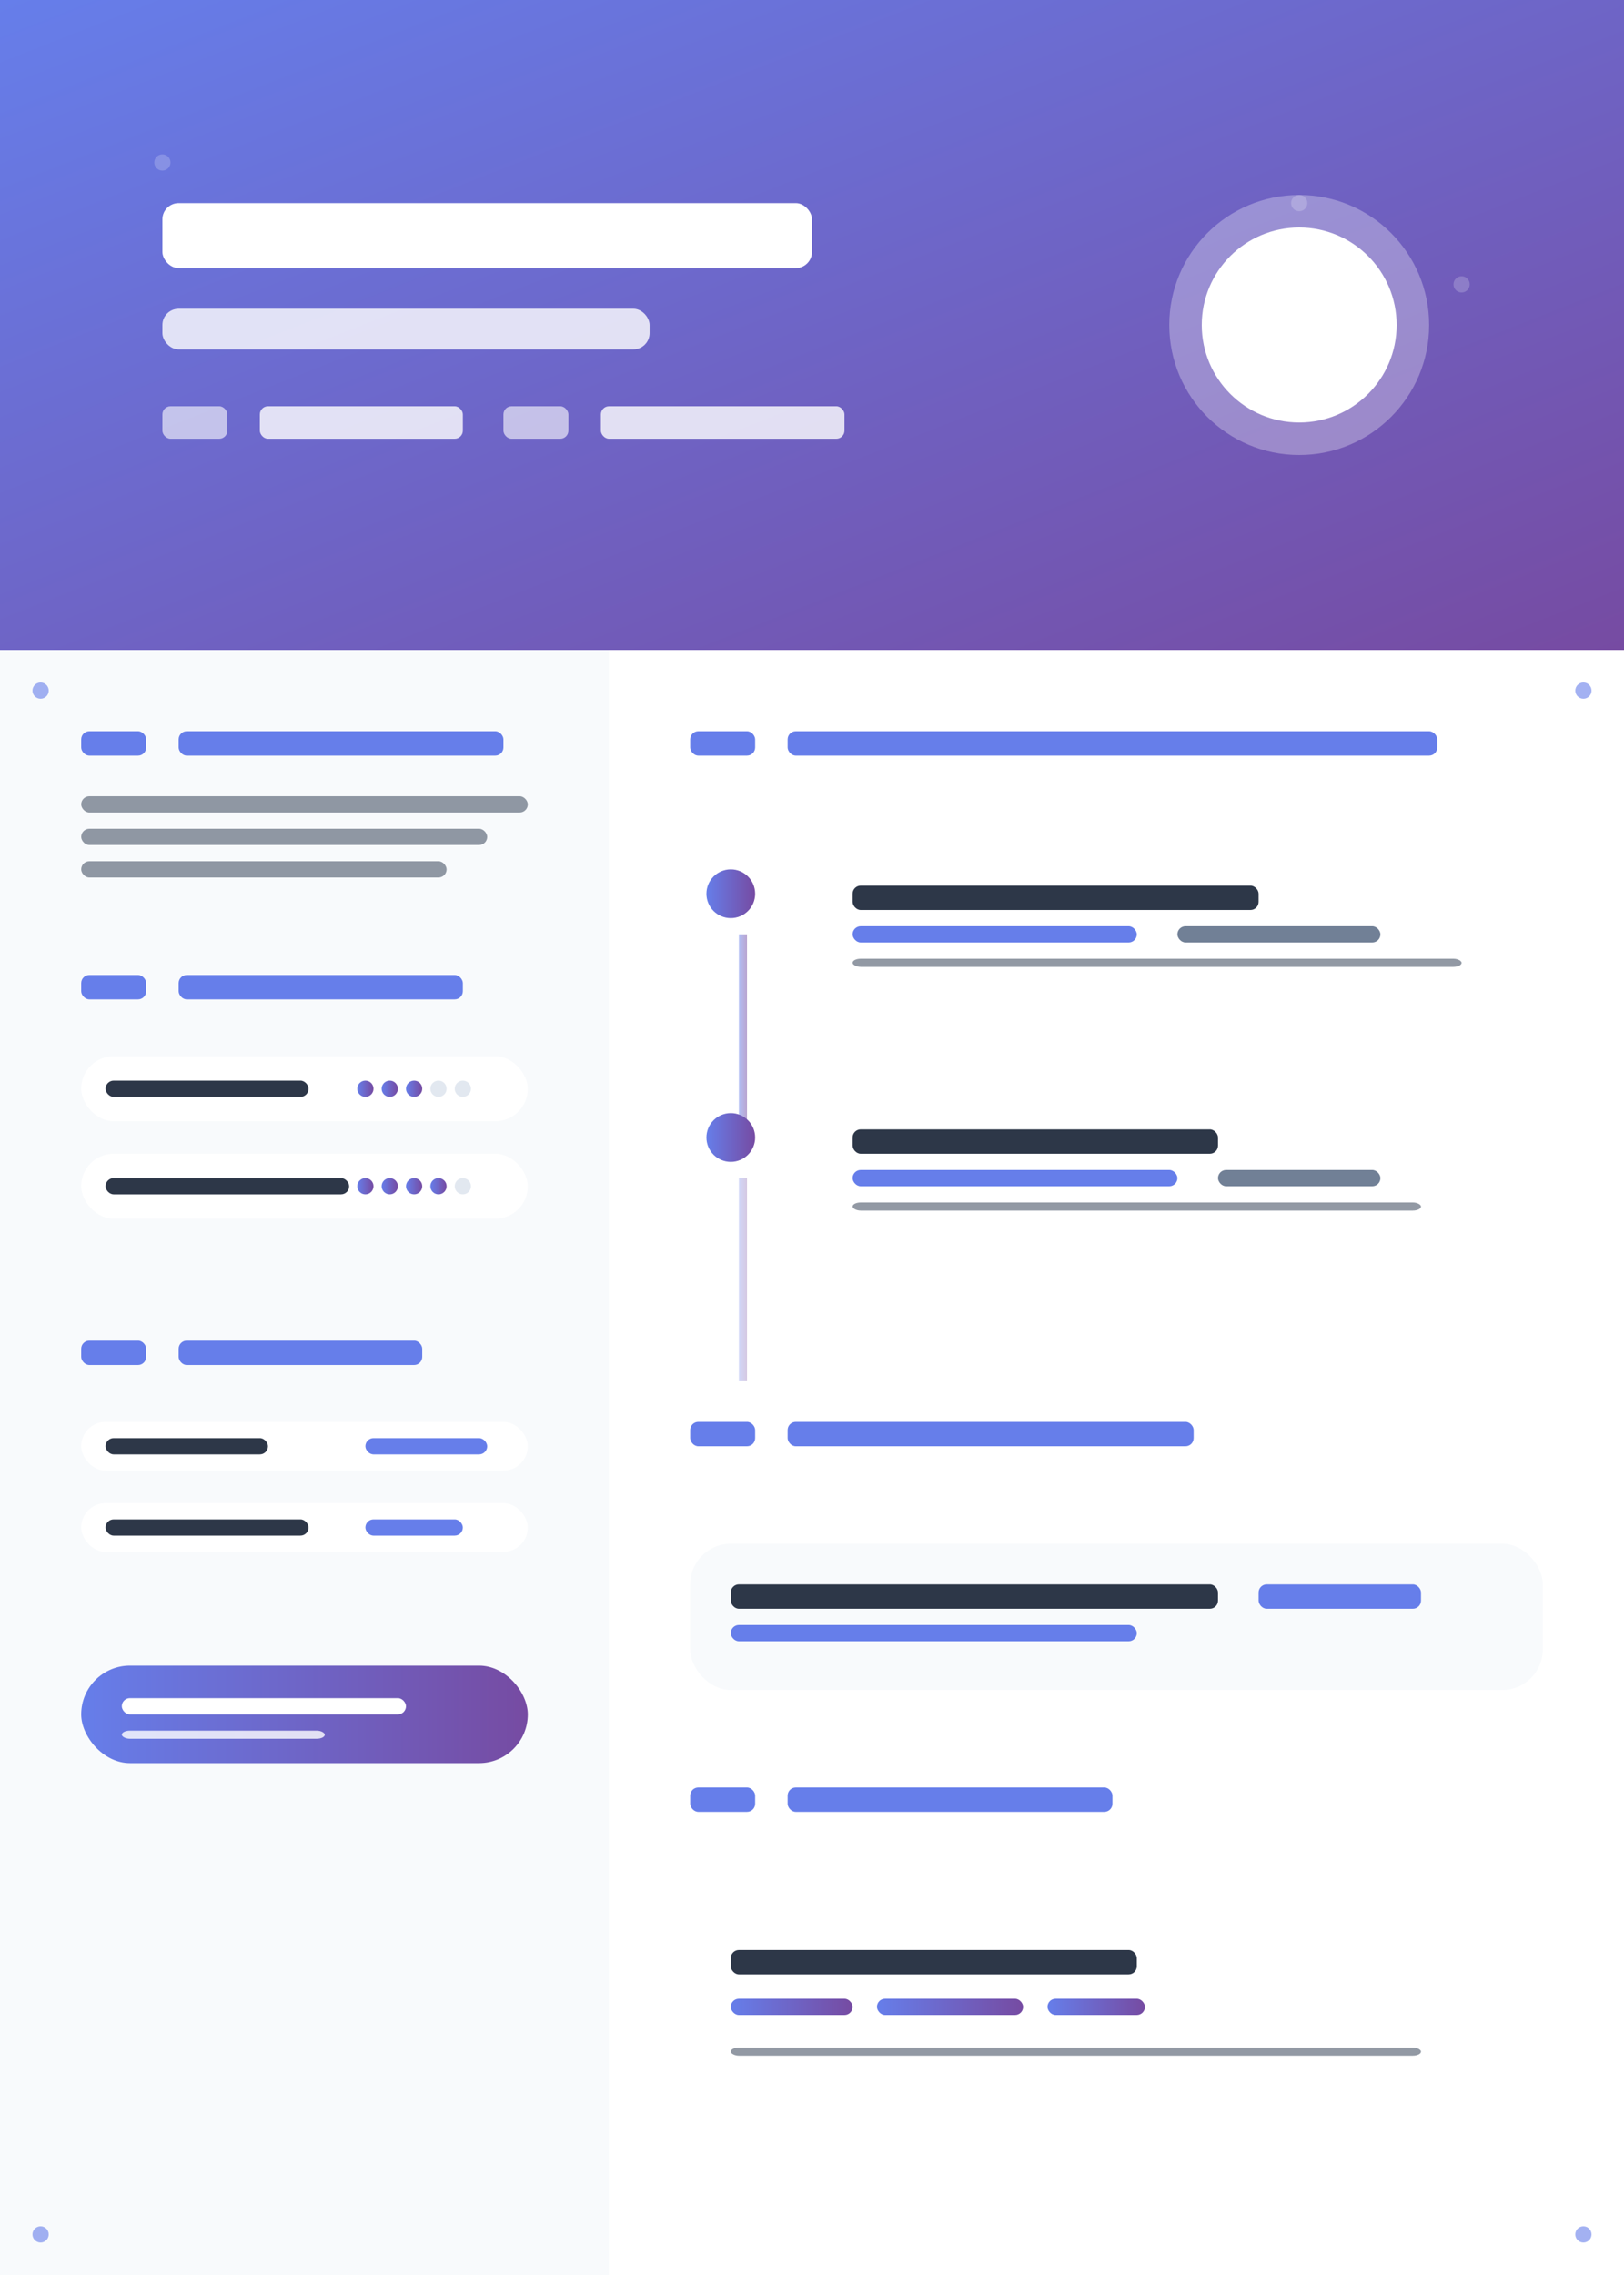 <svg viewBox="0 0 200 280" xmlns="http://www.w3.org/2000/svg">
  <defs>
    <linearGradient id="headerGrad11" x1="0%" y1="0%" x2="100%" y2="100%">
      <stop offset="0%" style="stop-color:#667eea;stop-opacity:1" />
      <stop offset="100%" style="stop-color:#764ba2;stop-opacity:1" />
    </linearGradient>
    <linearGradient id="skillGrad11" x1="0%" y1="0%" x2="100%" y2="0%">
      <stop offset="0%" style="stop-color:#667eea;stop-opacity:1" />
      <stop offset="100%" style="stop-color:#764ba2;stop-opacity:1" />
    </linearGradient>
  </defs>
  <!-- Background -->
  <rect width="200" height="280" fill="#ffffff"/>
  
  <!-- Header avec gradient -->
  <rect x="0" y="0" width="200" height="80" fill="url(#headerGrad11)"/>
  
  <!-- Pattern de points -->
  <circle cx="20" cy="20" r="1" fill="#ffffff" opacity="0.2"/>
  <circle cx="40" cy="30" r="1" fill="#ffffff" opacity="0.2"/>
  <circle cx="160" cy="25" r="1" fill="#ffffff" opacity="0.2"/>
  <circle cx="180" cy="35" r="1" fill="#ffffff" opacity="0.2"/>
  
  <!-- Profile Photo avec border animé -->
  <circle cx="160" cy="40" r="16" fill="#ffffff" opacity="0.3"/>
  <circle cx="160" cy="40" r="12" fill="#ffffff"/>
  
  <!-- Name et Title -->
  <rect x="20" y="25" width="80" height="8" fill="#ffffff" rx="2"/>
  <rect x="20" y="38" width="60" height="5" fill="#ffffff" opacity="0.8" rx="2"/>
  
  <!-- Contact compact avec icônes -->
  <rect x="20" y="50" width="8" height="4" fill="#ffffff" opacity="0.6" rx="1"/>
  <rect x="32" y="50" width="25" height="4" fill="#ffffff" opacity="0.8" rx="1"/>
  <rect x="62" y="50" width="8" height="4" fill="#ffffff" opacity="0.6" rx="1"/>
  <rect x="74" y="50" width="30" height="4" fill="#ffffff" opacity="0.8" rx="1"/>
  
  <!-- Main Content Grid -->
  
  <!-- Left Column - Sidebar -->
  <rect x="0" y="80" width="75" height="200" fill="#f8fafc"/>
  
  <!-- Profile Section -->
  <rect x="10" y="90" width="8" height="3" fill="#667eea" rx="1"/>
  <rect x="22" y="90" width="40" height="3" fill="#667eea" rx="1"/>
  <rect x="10" y="98" width="55" height="2" fill="#4a5568" opacity="0.6" rx="1"/>
  <rect x="10" y="102" width="50" height="2" fill="#4a5568" opacity="0.6" rx="1"/>
  <rect x="10" y="106" width="45" height="2" fill="#4a5568" opacity="0.6" rx="1"/>
  
  <!-- Skills compactes avec dots -->
  <rect x="10" y="120" width="8" height="3" fill="#667eea" rx="1"/>
  <rect x="22" y="120" width="35" height="3" fill="#667eea" rx="1"/>
  
  <!-- Skill chip 1 -->
  <rect x="10" y="130" width="55" height="8" fill="#ffffff" rx="4"/>
  <rect x="13" y="133" width="25" height="2" fill="#2d3748" rx="1"/>
  <circle cx="45" cy="134" r="1" fill="url(#skillGrad11)"/>
  <circle cx="48" cy="134" r="1" fill="url(#skillGrad11)"/>
  <circle cx="51" cy="134" r="1" fill="url(#skillGrad11)"/>
  <circle cx="54" cy="134" r="1" fill="#e2e8f0"/>
  <circle cx="57" cy="134" r="1" fill="#e2e8f0"/>
  
  <!-- Skill chip 2 -->
  <rect x="10" y="142" width="55" height="8" fill="#ffffff" rx="4"/>
  <rect x="13" y="145" width="30" height="2" fill="#2d3748" rx="1"/>
  <circle cx="45" cy="146" r="1" fill="url(#skillGrad11)"/>
  <circle cx="48" cy="146" r="1" fill="url(#skillGrad11)"/>
  <circle cx="51" cy="146" r="1" fill="url(#skillGrad11)"/>
  <circle cx="54" cy="146" r="1" fill="url(#skillGrad11)"/>
  <circle cx="57" cy="146" r="1" fill="#e2e8f0"/>
  
  <!-- Languages Section -->
  <rect x="10" y="165" width="8" height="3" fill="#667eea" rx="1"/>
  <rect x="22" y="165" width="30" height="3" fill="#667eea" rx="1"/>
  
  <rect x="10" y="175" width="55" height="6" fill="#ffffff" rx="3"/>
  <rect x="13" y="177" width="20" height="2" fill="#2d3748" rx="1"/>
  <rect x="45" y="177" width="15" height="2" fill="#667eea" rx="1"/>
  
  <rect x="10" y="185" width="55" height="6" fill="#ffffff" rx="3"/>
  <rect x="13" y="187" width="25" height="2" fill="#2d3748" rx="1"/>
  <rect x="45" y="187" width="12" height="2" fill="#667eea" rx="1"/>
  
  <!-- Certification Badge -->
  <rect x="10" y="205" width="55" height="12" fill="url(#skillGrad11)" rx="6"/>
  <rect x="15" y="209" width="35" height="2" fill="#ffffff" rx="1"/>
  <rect x="15" y="213" width="25" height="1" fill="#ffffff" opacity="0.8" rx="1"/>
  
  <!-- Right Column -->
  <rect x="75" y="80" width="125" height="200" fill="#ffffff"/>
  
  <!-- Experience Section avec timeline -->
  <rect x="85" y="90" width="8" height="3" fill="#667eea" rx="1"/>
  <rect x="97" y="90" width="80" height="3" fill="#667eea" rx="1"/>
  
  <!-- Timeline Item 1 -->
  <circle cx="90" cy="110" r="3" fill="url(#skillGrad11)"/>
  <rect x="91" y="115" width="1" height="25" fill="url(#skillGrad11)" opacity="0.5"/>
  
  <rect x="100" y="105" width="90" height="20" fill="#ffffff" stroke="#667eea" stroke-width="0" stroke-dasharray="4 0 0 0" rx="6"/>
  <rect x="105" y="109" width="50" height="3" fill="#2d3748" rx="1"/>
  <rect x="105" y="114" width="35" height="2" fill="#667eea" rx="1"/>
  <rect x="145" y="114" width="25" height="2" fill="#718096" rx="1"/>
  <rect x="105" y="118" width="75" height="1" fill="#4a5568" opacity="0.6" rx="1"/>
  
  <!-- Timeline Item 2 -->
  <circle cx="90" cy="140" r="3" fill="url(#skillGrad11)"/>
  <rect x="91" y="145" width="1" height="25" fill="url(#skillGrad11)" opacity="0.3"/>
  
  <rect x="100" y="135" width="90" height="20" fill="#ffffff" stroke="#667eea" stroke-width="0" stroke-dasharray="4 0 0 0" rx="6"/>
  <rect x="105" y="139" width="45" height="3" fill="#2d3748" rx="1"/>
  <rect x="105" y="144" width="40" height="2" fill="#667eea" rx="1"/>
  <rect x="150" y="144" width="20" height="2" fill="#718096" rx="1"/>
  <rect x="105" y="148" width="70" height="1" fill="#4a5568" opacity="0.6" rx="1"/>
  
  <!-- Education Section -->
  <rect x="85" y="175" width="8" height="3" fill="#667eea" rx="1"/>
  <rect x="97" y="175" width="50" height="3" fill="#667eea" rx="1"/>
  
  <!-- Education Card -->
  <rect x="85" y="190" width="105" height="18" fill="#f8fafc" stroke="#667eea" stroke-width="0" stroke-dasharray="4 0 0 0" rx="5"/>
  <rect x="90" y="195" width="60" height="3" fill="#2d3748" rx="1"/>
  <rect x="155" y="195" width="20" height="3" fill="#667eea" rx="1"/>
  <rect x="90" y="200" width="50" height="2" fill="#667eea" rx="1"/>
  
  <!-- Projects Section -->
  <rect x="85" y="220" width="8" height="3" fill="#667eea" rx="1"/>
  <rect x="97" y="220" width="40" height="3" fill="#667eea" rx="1"/>
  
  <!-- Project Card -->
  <rect x="85" y="235" width="105" height="25" fill="#ffffff" stroke="#667eea" stroke-width="0" stroke-dasharray="0 0 4 0" rx="5"/>
  <rect x="90" y="240" width="50" height="3" fill="#2d3748" rx="1"/>
  <rect x="90" y="246" width="15" height="2" fill="url(#skillGrad11)" rx="1"/>
  <rect x="108" y="246" width="18" height="2" fill="url(#skillGrad11)" rx="1"/>
  <rect x="129" y="246" width="12" height="2" fill="url(#skillGrad11)" rx="1"/>
  <rect x="90" y="252" width="85" height="1" fill="#4a5568" opacity="0.6" rx="1"/>
  
  <!-- Decorative elements -->
  <circle cx="5" cy="85" r="1" fill="#667eea" opacity="0.6"/>
  <circle cx="195" cy="85" r="1" fill="#667eea" opacity="0.6"/>
  <circle cx="5" cy="275" r="1" fill="#667eea" opacity="0.6"/>
  <circle cx="195" cy="275" r="1" fill="#667eea" opacity="0.6"/>
</svg>